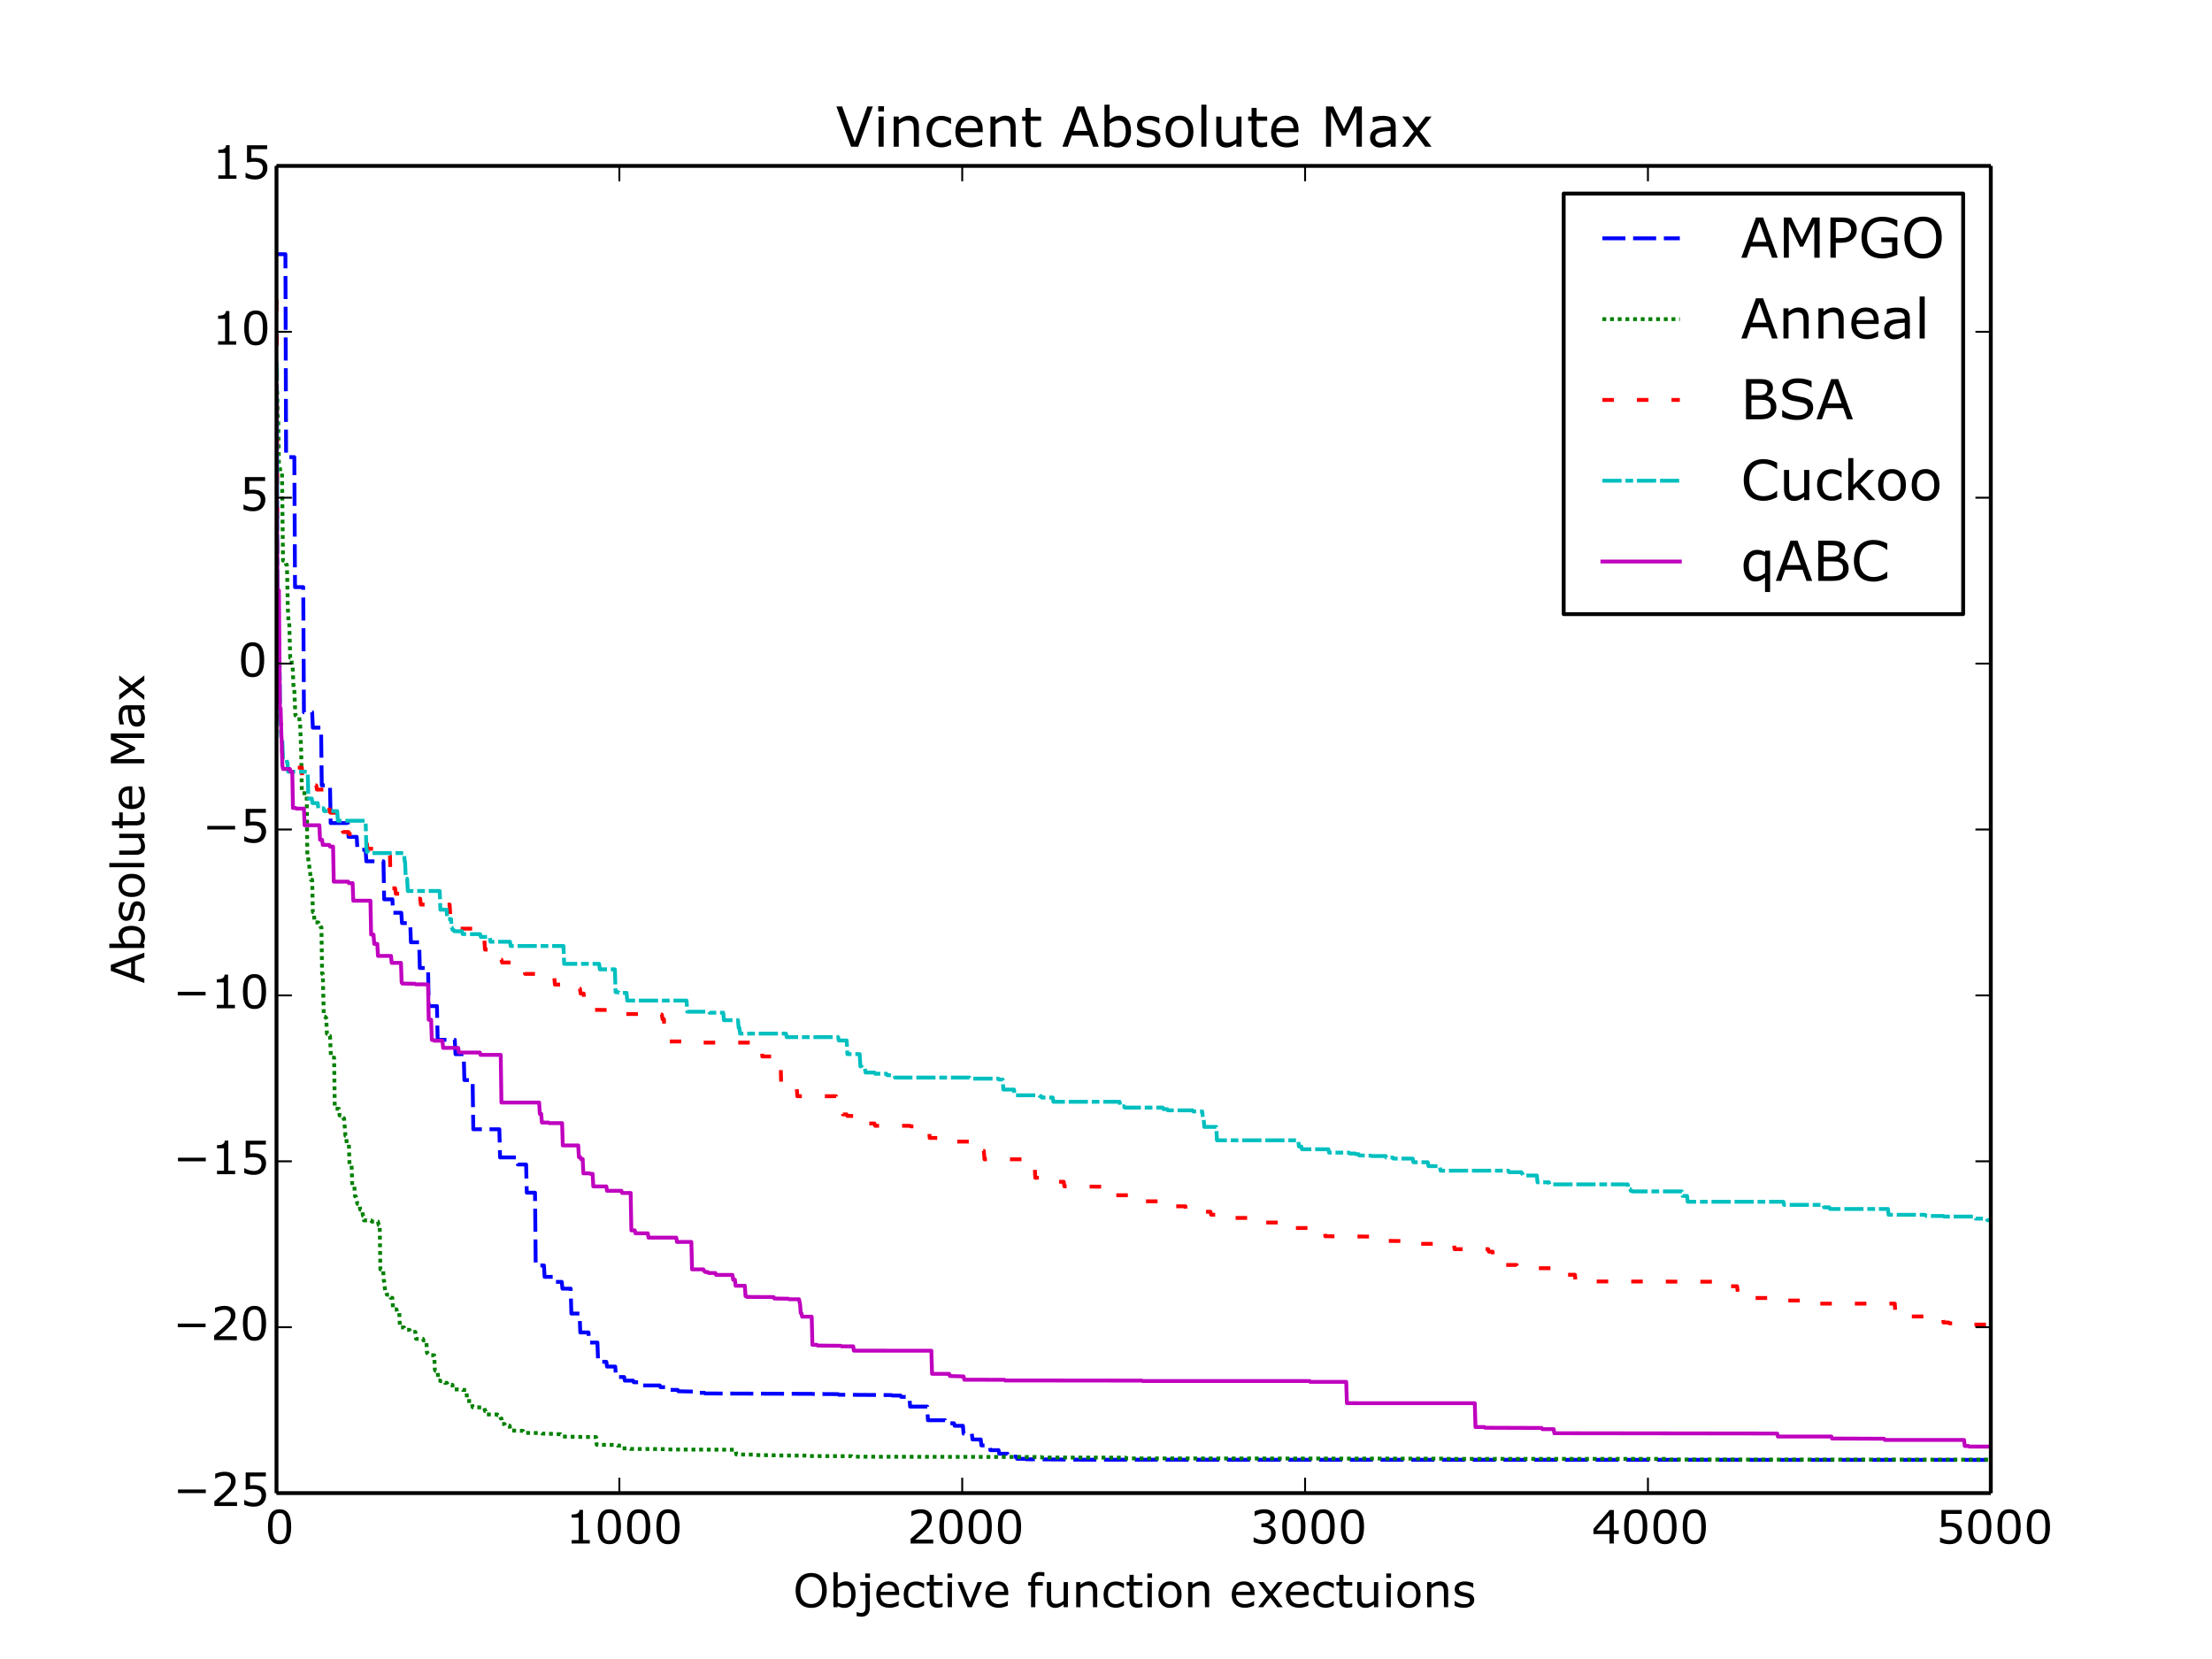 <?xml version="1.0" encoding="utf-8" standalone="no"?>
<!DOCTYPE svg PUBLIC "-//W3C//DTD SVG 1.1//EN"
  "http://www.w3.org/Graphics/SVG/1.1/DTD/svg11.dtd">
<!-- Created with matplotlib (http://matplotlib.org/) -->
<svg height="432pt" version="1.1" viewBox="0 0 576 432" width="576pt" xmlns="http://www.w3.org/2000/svg" xmlns:xlink="http://www.w3.org/1999/xlink">
 <defs>
  <style type="text/css">
*{stroke-linecap:butt;stroke-linejoin:round;}
  </style>
 </defs>
 <g id="figure_1">
  <g id="patch_1">
   <path d="
M0 432
L576 432
L576 0
L0 0
z
" style="fill:#ffffff;"/>
  </g>
  <g id="axes_1">
   <g id="patch_2">
    <path d="
M72 388.8
L518.4 388.8
L518.4 43.2
L72 43.2
z
" style="fill:#ffffff;"/>
   </g>
   <g id="line2d_1">
    <path clip-path="url(#p7ff5b81e1d)" d="
M72 66.197
L74.321 66.197
L74.5 119.032
L76.643 119.032
L76.821 152.886
L78.964 152.886
L79.142 185.475
L81.285 185.475
L81.464 189.481
L83.606 189.481
L83.785 204.502
L85.928 204.502
L86.106 214.327
L90.57 214.327
L90.749 217.915
L92.891 217.915
L93.07 221.269
L95.213 221.269
L95.391 224.281
L99.855 224.281
L100.034 234.181
L102.177 234.181
L102.355 237.681
L104.498 237.681
L104.676 240.375
L106.819 240.375
L106.998 245.371
L109.14 245.371
L109.319 252.065
L111.462 252.065
L111.64 261.985
L113.783 261.985
L113.962 270.759
L118.426 270.759
L118.604 274.505
L120.747 274.505
L120.925 281.255
L123.068 281.255
L123.247 294.065
L130.032 294.065
L130.211 301.389
L134.675 301.389
L134.853 303.235
L136.996 303.235
L137.174 310.57
L139.317 310.57
L139.496 329.523
L141.638 329.523
L141.817 332.492
L143.96 332.492
L144.138 333.8
L146.281 333.8
L146.46 335.558
L148.602 335.558
L148.781 342.044
L150.924 342.044
L151.102 346.966
L153.245 346.966
L153.423 349.597
L155.566 349.597
L155.745 354.613
L157.887 354.613
L158.066 355.858
L160.209 355.858
L160.387 358.577
L162.53 358.577
L162.708 359.513
L164.851 359.513
L165.03 359.933
L167.172 359.933
L167.351 360.772
L171.815 360.772
L171.994 361.218
L174.136 361.218
L174.315 361.924
L176.458 361.924
L176.636 362.28
L181.1 362.376
L181.279 362.68
L183.421 362.68
L183.6 362.854
L211.277 362.955
L211.634 362.985
L218.241 363.025
L218.419 363.189
L232.168 363.273
L232.347 363.398
L234.49 363.398
L234.668 363.751
L236.811 363.751
L236.989 366.275
L241.453 366.275
L241.632 369.83
L246.096 369.83
L246.275 370.622
L248.417 370.622
L248.596 371.275
L250.739 371.275
L250.917 373.317
L253.06 373.317
L253.238 374.835
L255.381 374.835
L255.56 376.387
L257.702 376.387
L257.881 377.618
L260.024 377.618
L260.202 378.549
L262.345 378.549
L262.524 379.301
L264.666 379.301
L264.845 379.875
L266.988 379.875
L267.166 379.987
L280.915 380.091
L281.54 380.107
L518.311 380.16
L518.311 380.16" style="fill:none;stroke:#0000ff;stroke-dasharray:6,2;stroke-dashoffset:0.0;"/>
   </g>
   <g id="line2d_2">
    <path clip-path="url(#p7ff5b81e1d)" d="
M72 101.994
L72.089 101.994
L72.179 101.994
L72.357 108.795
L72.446 108.801
L72.625 120.591
L73.071 122.883
L73.428 122.883
L73.696 145.98
L74.321 145.98
L74.5 147.026
L74.678 147.026
L74.768 149.303
L74.946 158.207
L75.125 161.841
L75.303 161.841
L75.571 171.285
L75.839 171.285
L76.018 173.299
L76.196 173.299
L76.464 179.635
L76.643 179.635
L76.91 186.279
L77.089 186.279
L77.267 186.466
L77.892 186.466
L78.071 188.619
L78.16 188.619
L78.428 195.673
L78.607 206.536
L79.857 206.552
L80.035 223.091
L80.214 223.091
L80.392 224.846
L80.482 224.846
L80.66 227.016
L80.749 227.016
L80.928 229.083
L81.285 229.083
L81.464 237.503
L81.731 237.503
L81.91 240.198
L82.892 240.198
L83.071 240.928
L83.339 240.928
L83.517 241.455
L83.696 241.455
L83.874 253.564
L84.053 253.564
L84.321 264.673
L84.499 264.751
L84.678 264.751
L84.856 265.062
L84.946 265.062
L85.124 269.184
L85.481 269.184
L85.66 269.765
L85.928 269.765
L86.195 275.399
L86.999 275.399
L87.178 288.678
L88.249 288.72
L88.427 290.456
L89.231 290.456
L89.41 291.187
L89.588 291.187
L89.945 295.747
L90.124 295.747
L90.302 297.82
L90.838 297.82
L91.017 303.36
L91.552 303.36
L91.731 308.917
L92.267 308.917
L92.445 311.504
L92.624 311.504
L92.713 311.686
L92.891 312.779
L93.07 313.474
L93.606 313.474
L93.784 314.977
L94.32 314.977
L94.499 316.543
L94.588 316.543
L94.766 317.783
L96.641 317.783
L96.82 318.092
L98.427 318.092
L98.605 318.991
L98.873 318.991
L99.052 330.542
L99.766 330.542
L99.945 333.557
L100.034 333.557
L100.302 336.374
L100.57 336.374
L100.748 337.126
L101.552 337.126
L101.73 337.953
L102.177 337.953
L102.355 340.939
L103.248 340.944
L103.427 341.661
L103.962 341.661
L104.141 345.649
L105.212 345.649
L105.391 346.162
L105.837 346.162
L106.016 346.292
L106.641 346.292
L106.819 346.824
L108.158 346.824
L108.337 348.63
L110.123 348.63
L110.301 349.053
L111.015 349.053
L111.194 352.341
L111.372 352.341
L111.551 352.537
L111.64 352.537
L111.819 352.9
L113.069 352.9
L113.247 356.738
L113.426 356.966
L113.962 356.966
L114.14 359.497
L114.587 359.497
L114.765 359.638
L115.658 359.638
L115.836 360.09
L116.372 360.09
L116.551 360.579
L117.801 360.591
L117.979 361.792
L120.3 361.792
L120.479 361.94
L121.461 361.94
L121.64 364.825
L122.8 364.825
L123.068 366.445
L126.104 366.499
L126.282 367.427
L126.461 367.427
L126.639 368.316
L129.496 368.332
L129.675 368.537
L130.211 368.537
L130.389 369.355
L130.568 369.355
L130.746 370.802
L131.371 370.802
L131.55 371.236
L132.71 371.239
L132.889 372.491
L136.192 372.6
L136.371 373.117
L141.013 373.168
L141.192 373.3
L144.228 373.388
L144.495 373.451
L145.924 373.451
L146.102 373.767
L146.37 373.767
L146.549 374.071
L151.281 374.173
L152.441 374.182
L155.209 374.209
L155.388 376.217
L160.655 376.264
L160.834 376.428
L161.816 376.428
L161.994 377.16
L163.958 377.16
L164.137 377.291
L173.333 377.348
L173.511 377.435
L191.546 377.507
L191.724 378.739
L196.01 378.769
L196.188 378.891
L202.17 378.959
L202.438 379.005
L204.402 379.01
L210.384 379.039
L210.563 379.152
L221.723 379.19
L221.901 379.32
L271.094 379.401
L271.273 379.532
L293.147 379.572
L293.325 379.761
L375.909 379.833
L376.177 379.895
L434.655 379.896
L434.834 380.063
L518.311 380.092
L518.311 380.092" style="fill:none;stroke:#008000;stroke-dasharray:1,1;stroke-dashoffset:0.0;"/>
   </g>
   <g id="line2d_3">
    <path clip-path="url(#p7ff5b81e1d)" d="
M72 77.977
L72.089 89.896
L72.268 154.315
L72.536 176.129
L72.625 177.443
L72.893 187.095
L73.071 188.567
L73.25 188.567
L73.428 194.257
L73.696 199.906
L78.607 199.906
L78.785 204.513
L82.356 204.513
L82.535 205.604
L85.035 205.604
L85.213 208.726
L85.66 208.726
L85.838 211.428
L85.928 211.428
L86.106 211.642
L88.338 211.642
L88.517 215.736
L89.142 215.736
L89.32 216.653
L90.749 216.653
L90.927 217.193
L93.784 217.193
L93.963 217.574
L95.391 217.574
L95.659 221.014
L100.48 221.014
L100.659 222.789
L101.552 222.789
L101.73 231.303
L102.891 231.303
L103.069 232.728
L105.123 232.728
L105.301 233.801
L106.819 233.801
L106.998 234.016
L109.408 234.016
L109.587 235.548
L117.086 235.548
L117.265 238.506
L117.622 238.506
L117.801 239.563
L117.89 239.563
L118.068 240.929
L118.247 241.819
L123.425 241.819
L123.604 244.087
L124.764 244.087
L124.943 244.375
L126.104 244.375
L126.282 247.268
L130.3 247.268
L130.478 249.893
L130.568 249.893
L130.746 250.632
L135.032 250.632
L135.21 251.717
L136.549 251.717
L136.728 253.596
L141.281 253.596
L141.46 254.265
L144.317 254.265
L144.495 256.385
L147.888 256.385
L148.067 257.422
L151.013 257.422
L151.191 258.722
L151.995 258.722
L152.173 262.016
L152.977 262.016
L153.156 262.938
L161.191 263.041
L161.369 264.046
L169.404 264.046
L169.583 264.204
L172.351 264.204
L172.529 265.389
L172.886 265.389
L173.065 271.196
L182.082 271.196
L182.261 271.495
L198.331 271.495
L198.51 275.109
L203.242 275.109
L203.42 282.647
L207.438 282.647
L207.616 285.449
L217.705 285.449
L217.884 287.758
L219.312 287.758
L219.491 290.195
L220.473 290.195
L220.651 290.589
L224.044 290.589
L224.222 292.55
L227.704 292.55
L227.883 293.151
L236.989 293.151
L237.168 293.302
L241.9 293.344
L242.078 296.316
L246.721 296.316
L246.9 297.265
L253.06 297.265
L253.238 299.683
L256.185 299.683
L256.363 301.881
L268.952 301.881
L269.13 302.695
L269.398 302.695
L269.577 306.689
L271.094 306.689
L271.273 307.199
L272.166 307.199
L272.344 307.728
L276.987 307.728
L277.165 308.93
L288.593 309.024
L288.772 311.24
L294.307 311.241
L294.486 312.139
L297.343 312.139
L297.521 312.823
L303.324 312.823
L303.503 314.125
L308.681 314.125
L308.86 315.538
L315.199 315.538
L315.377 316.313
L319.573 316.313
L319.752 317.151
L327.698 317.151
L327.876 318.341
L336.894 318.341
L337.072 319.778
L344.929 319.778
L345.108 321.918
L358.053 322.012
L358.232 322.978
L358.41 323.105
L366.088 323.168
L366.267 323.889
L378.588 323.889
L378.766 325.28
L387.516 325.28
L387.694 325.934
L388.676 325.934
L388.855 328.92
L389.569 328.92
L389.748 329.387
L394.926 329.387
L395.104 329.836
L395.908 329.836
L396.086 329.993
L396.89 329.993
L397.068 330.24
L406.175 330.24
L406.354 330.575
L406.532 330.575
L406.711 331.944
L410.103 331.944
L410.282 333.669
L448.494 333.76
L448.672 334.933
L452.333 334.933
L452.511 336.523
L454.476 336.523
L454.654 336.798
L454.922 336.798
L455.1 337.997
L460.636 337.997
L460.814 338.644
L470.01 338.644
L470.189 339.467
L493.402 339.467
L493.58 342.805
L505.901 342.805
L506.079 344.374
L507.419 344.374
L507.597 344.593
L510.008 344.593
L510.186 344.911
L518.311 344.911
L518.311 344.911" style="fill:none;stroke:#ff0000;stroke-dasharray:3,6;stroke-dashoffset:0.0;"/>
   </g>
   <g id="line2d_4">
    <path clip-path="url(#p7ff5b81e1d)" d="
M72 94.266
L72.089 96.252
L72.268 147.013
L72.446 164.243
L72.536 165.02
L72.714 173.148
L72.803 173.148
L72.982 188.339
L73.071 188.339
L73.25 192.72
L73.518 192.72
L73.696 197.625
L74.589 197.625
L74.768 198.611
L74.857 198.611
L75.035 200.953
L80.124 200.953
L80.303 207.931
L81.196 207.931
L81.374 209.116
L82.714 209.116
L82.892 210.468
L84.231 210.468
L84.41 211.213
L87.803 211.213
L87.981 213.722
L95.213 213.722
L95.391 220.728
L95.57 221.859
L95.927 221.859
L96.106 222.135
L105.212 222.135
L105.391 224.383
L105.48 224.383
L105.659 228.806
L106.016 228.806
L106.194 232.013
L114.497 232.013
L114.676 236.879
L116.283 236.879
L116.461 239.322
L117.444 239.322
L117.622 241.598
L117.711 241.598
L117.89 242.185
L118.158 242.185
L118.336 242.497
L120.3 242.497
L120.479 243.235
L125.032 243.252
L125.211 243.974
L127.532 243.974
L127.711 245.228
L132.8 245.228
L132.978 246.337
L146.727 246.337
L146.906 250.981
L156.012 250.981
L156.191 252.41
L160.119 252.41
L160.298 258.369
L161.012 258.369
L161.191 258.544
L163.155 258.544
L163.333 260.548
L178.779 260.548
L178.957 263.442
L184.582 263.442
L184.761 263.705
L188.332 263.705
L188.51 265.65
L192.171 265.65
L192.349 267.651
L192.528 267.651
L192.707 269.149
L204.67 269.149
L204.849 270.063
L218.241 270.063
L218.419 270.939
L220.473 270.939
L220.651 274.488
L223.865 274.488
L224.044 277.691
L224.312 277.691
L224.49 278.052
L225.204 278.052
L225.383 279.286
L227.704 279.286
L227.883 279.598
L230.829 279.598
L231.008 279.965
L232.883 280.06
L233.061 280.596
L252.435 280.596
L252.613 280.874
L259.934 280.874
L260.113 281.106
L261.095 281.106
L261.274 283.723
L264.041 283.723
L264.22 285.21
L270.559 285.21
L270.737 285.409
L271.094 285.409
L271.273 285.803
L274.13 285.803
L274.308 286.904
L291.54 286.904
L291.718 288.077
L292.7 288.077
L292.879 288.415
L302.789 288.415
L302.967 288.817
L303.949 288.817
L304.128 289.132
L310.556 289.132
L310.735 289.423
L313.056 289.423
L313.235 291.107
L313.413 291.107
L313.592 293.451
L316.716 293.451
L316.895 296.938
L338.054 296.938
L338.233 298.543
L338.858 298.543
L339.036 299.271
L345.911 299.271
L346.09 300.142
L351.268 300.142
L351.446 300.368
L352.875 300.368
L353.053 300.539
L353.768 300.539
L353.946 300.879
L356.982 300.931
L357.16 301.029
L360.821 301.029
L360.999 301.438
L362.696 301.438
L362.874 301.697
L367.874 301.697
L368.052 302.648
L371.802 302.648
L371.981 303.657
L374.927 303.657
L375.106 304.844
L392.783 304.844
L392.962 305.246
L396.176 305.246
L396.354 305.634
L396.444 305.634
L396.622 306.095
L400.193 306.095
L400.372 307.874
L403.318 307.874
L403.497 308.402
L423.852 308.402
L424.031 309.636
L424.477 309.636
L424.656 310.098
L424.924 310.098
L425.102 310.242
L437.959 310.242
L438.137 311.413
L439.298 311.413
L439.476 312.939
L464.386 312.939
L464.564 313.744
L474.831 313.744
L475.01 314.388
L476.349 314.388
L476.528 314.813
L491.616 314.813
L491.795 316.335
L501.258 316.335
L501.615 316.637
L506.079 316.637
L506.258 316.798
L514.293 316.798
L514.472 317.334
L517.329 317.334
L517.507 317.741
L518.311 317.741
L518.311 317.741" style="fill:none;stroke:#00bfbf;stroke-dasharray:5,1,2,1,5,1;stroke-dashoffset:0.0;"/>
   </g>
   <g id="line2d_5">
    <path clip-path="url(#p7ff5b81e1d)" d="
M72 100.406
L72.089 127.89
L72.268 153.736
L72.625 153.736
L72.893 184.459
L73.071 184.459
L73.25 190.905
L73.339 192.61
L73.518 199.283
L73.696 200.235
L75.482 200.235
L75.66 200.971
L76.107 200.971
L76.285 210.391
L77 210.391
L77.178 210.565
L79.142 210.565
L79.321 214.895
L83.16 214.895
L83.339 218.68
L83.874 218.68
L84.053 220.009
L85.749 220.009
L85.928 220.453
L86.731 220.453
L86.91 229.577
L90.659 229.577
L90.838 229.968
L91.82 229.968
L91.999 234.541
L96.463 234.541
L96.641 243.356
L97.266 243.356
L97.445 245.782
L98.248 245.782
L98.427 248.91
L101.82 248.91
L101.998 250.734
L104.409 250.734
L104.587 255.836
L104.766 256.115
L108.069 256.17
L108.248 256.321
L111.462 256.321
L111.64 265.552
L112.265 265.552
L112.444 270.79
L112.89 270.79
L113.069 270.995
L115.212 270.995
L115.39 272.867
L119.318 272.867
L119.497 274.077
L124.943 274.077
L125.122 274.691
L130.389 274.691
L130.568 287.099
L140.388 287.099
L140.567 290.049
L140.924 290.049
L141.103 292.303
L142.799 292.303
L142.978 292.459
L146.37 292.459
L146.549 298.272
L150.566 298.272
L150.745 301.307
L151.102 301.307
L151.281 301.817
L151.727 301.817
L151.906 305.534
L153.513 305.534
L153.691 305.666
L154.316 305.666
L154.495 308.943
L157.887 308.943
L158.066 310.079
L161.816 310.079
L161.994 310.642
L164.226 310.642
L164.405 320.383
L165.298 320.385
L165.476 321.158
L168.69 321.16
L168.869 322.28
L176.1 322.28
L176.279 323.402
L180.029 323.402
L180.207 330.536
L183.154 330.536
L183.332 330.99
L183.511 330.99
L183.689 331.243
L184.314 331.243
L184.493 331.488
L186.278 331.488
L186.457 331.991
L190.742 331.991
L190.921 333.239
L191.367 333.239
L191.546 334.81
L193.956 334.81
L194.135 337.498
L194.314 337.498
L194.492 337.716
L201.456 337.756
L201.635 338.127
L205.295 338.187
L205.474 338.333
L208.063 338.333
L208.331 339.62
L208.509 341.921
L208.688 341.921
L208.866 342.862
L211.366 342.862
L211.545 350.186
L212.705 350.186
L212.884 350.381
L218.955 350.441
L219.133 350.582
L222.169 350.582
L222.348 351.712
L242.525 351.718
L242.703 357.736
L247.167 357.752
L247.346 358.313
L250.917 358.418
L251.096 359.274
L261.541 359.295
L261.72 359.47
L297.343 359.509
L297.521 359.615
L341.001 359.616
L341.179 359.835
L350.554 359.835
L350.732 365.384
L384.034 365.396
L384.212 371.601
L386.533 371.601
L386.712 371.783
L401.443 371.834
L401.622 372.151
L404.568 372.151
L404.747 373.209
L462.779 373.287
L462.957 374.07
L476.885 374.07
L477.063 374.589
L490.634 374.644
L490.812 374.965
L511.436 374.965
L511.615 376.536
L512.597 376.536
L512.775 376.69
L518.311 376.69
L518.311 376.69" style="fill:none;stroke:#bf00bf;stroke-linecap:square;"/>
   </g>
   <g id="matplotlib.axis_1">
    <g id="xtick_1">
     <g id="line2d_6">
      <defs>
       <path d="
M0 0
L0 -4" id="mc7db9fdffb" style="stroke:#000000;stroke-width:0.5;"/>
      </defs>
      <g>
       <use style="stroke:#000000;stroke-width:0.5;" x="72.0" xlink:href="#mc7db9fdffb" y="388.8"/>
      </g>
     </g>
     <g id="line2d_7">
      <defs>
       <path d="
M0 0
L0 4" id="m5a7d422ac3" style="stroke:#000000;stroke-width:0.5;"/>
      </defs>
      <g>
       <use style="stroke:#000000;stroke-width:0.5;" x="72.0" xlink:href="#m5a7d422ac3" y="43.2"/>
      </g>
     </g>
     <g id="text_1">
      <!-- 0 -->
      <defs>
       <path d="
M56.984 36.375
Q56.984 16.797 50.859 7.641
Q44.734 -1.516 31.844 -1.516
Q18.75 -1.516 12.719 7.766
Q6.688 17.047 6.688 36.281
Q6.688 55.672 12.781 64.922
Q18.891 74.172 31.844 74.172
Q44.922 74.172 50.953 64.766
Q56.984 55.375 56.984 36.375
M44.141 14.203
Q45.844 18.172 46.453 23.516
Q47.078 28.859 47.078 36.375
Q47.078 43.797 46.453 49.266
Q45.844 54.734 44.094 58.547
Q42.391 62.312 39.422 64.203
Q36.469 66.109 31.844 66.109
Q27.25 66.109 24.234 64.203
Q21.234 62.312 19.484 58.453
Q17.828 54.828 17.219 49.016
Q16.609 43.219 16.609 36.281
Q16.609 28.656 17.141 23.531
Q17.672 18.406 19.438 14.359
Q21.047 10.547 24 8.547
Q26.953 6.547 31.844 6.547
Q36.422 6.547 39.453 8.453
Q42.484 10.359 44.141 14.203" id="Verdana-30"/>
      </defs>
      <g transform="translate(68.982 401.918)scale(0.12 -0.12)">
       <use xlink:href="#Verdana-30"/>
      </g>
     </g>
    </g>
    <g id="xtick_2">
     <g id="line2d_8">
      <g>
       <use style="stroke:#000000;stroke-width:0.5;" x="161.28" xlink:href="#mc7db9fdffb" y="388.8"/>
      </g>
     </g>
     <g id="line2d_9">
      <g>
       <use style="stroke:#000000;stroke-width:0.5;" x="161.28" xlink:href="#m5a7d422ac3" y="43.2"/>
      </g>
     </g>
     <g id="text_2">
      <!-- 1000 -->
      <defs>
       <path d="
M52.938 0
L13.578 0
L13.578 7.422
L28.719 7.422
L28.719 56.156
L13.578 56.156
L13.578 62.797
Q16.656 62.797 20.172 63.297
Q23.688 63.812 25.484 64.797
Q27.734 66.016 29.031 67.891
Q30.328 69.781 30.516 72.953
L38.094 72.953
L38.094 7.422
L52.938 7.422
z
" id="Verdana-31"/>
      </defs>
      <g transform="translate(147.232 401.918)scale(0.12 -0.12)">
       <use xlink:href="#Verdana-31"/>
       <use x="63.574" xlink:href="#Verdana-30"/>
       <use x="127.148" xlink:href="#Verdana-30"/>
       <use x="190.723" xlink:href="#Verdana-30"/>
      </g>
     </g>
    </g>
    <g id="xtick_3">
     <g id="line2d_10">
      <g>
       <use style="stroke:#000000;stroke-width:0.5;" x="250.56" xlink:href="#mc7db9fdffb" y="388.8"/>
      </g>
     </g>
     <g id="line2d_11">
      <g>
       <use style="stroke:#000000;stroke-width:0.5;" x="250.56" xlink:href="#m5a7d422ac3" y="43.2"/>
      </g>
     </g>
     <g id="text_3">
      <!-- 2000 -->
      <defs>
       <path d="
M57.078 0
L7.859 0
L7.859 10.203
Q12.984 14.594 18.141 18.984
Q23.297 23.391 27.734 27.734
Q37.109 36.812 40.578 42.156
Q44.047 47.516 44.047 53.719
Q44.047 59.375 40.312 62.562
Q36.578 65.766 29.891 65.766
Q25.438 65.766 20.266 64.203
Q15.094 62.641 10.156 59.422
L9.672 59.422
L9.672 69.672
Q13.141 71.391 18.922 72.797
Q24.703 74.219 30.125 74.219
Q41.312 74.219 47.656 68.812
Q54 63.422 54 54.203
Q54 50.047 52.953 46.453
Q51.906 42.875 49.859 39.656
Q47.953 36.625 45.391 33.688
Q42.828 30.766 39.156 27.203
Q33.938 22.078 28.359 17.266
Q22.797 12.453 17.969 8.344
L57.078 8.344
z
" id="Verdana-32"/>
      </defs>
      <g transform="translate(236.168 401.918)scale(0.12 -0.12)">
       <use xlink:href="#Verdana-32"/>
       <use x="63.574" xlink:href="#Verdana-30"/>
       <use x="127.148" xlink:href="#Verdana-30"/>
       <use x="190.723" xlink:href="#Verdana-30"/>
      </g>
     </g>
    </g>
    <g id="xtick_4">
     <g id="line2d_12">
      <g>
       <use style="stroke:#000000;stroke-width:0.5;" x="339.84" xlink:href="#mc7db9fdffb" y="388.8"/>
      </g>
     </g>
     <g id="line2d_13">
      <g>
       <use style="stroke:#000000;stroke-width:0.5;" x="339.84" xlink:href="#m5a7d422ac3" y="43.2"/>
      </g>
     </g>
     <g id="text_4">
      <!-- 3000 -->
      <defs>
       <path d="
M50.688 35.016
Q53.031 32.906 54.547 29.734
Q56.062 26.562 56.062 21.531
Q56.062 16.547 54.25 12.391
Q52.438 8.25 49.172 5.172
Q45.516 1.766 40.547 0.125
Q35.594 -1.516 29.688 -1.516
Q23.641 -1.516 17.781 -0.062
Q11.922 1.375 8.156 3.078
L8.156 13.281
L8.891 13.281
Q13.031 10.547 18.641 8.734
Q24.266 6.938 29.5 6.938
Q32.562 6.938 36.031 7.953
Q39.5 8.984 41.656 10.984
Q43.891 13.141 44.984 15.719
Q46.094 18.312 46.094 22.266
Q46.094 26.172 44.844 28.734
Q43.609 31.297 41.406 32.766
Q39.203 34.281 36.078 34.844
Q32.953 35.406 29.344 35.406
L24.953 35.406
L24.953 43.5
L28.375 43.5
Q35.797 43.5 40.203 46.594
Q44.625 49.703 44.625 55.672
Q44.625 58.297 43.5 60.266
Q42.391 62.25 40.375 63.531
Q38.281 64.797 35.891 65.281
Q33.5 65.766 30.469 65.766
Q25.828 65.766 20.594 64.109
Q15.375 62.453 10.75 59.422
L10.25 59.422
L10.25 69.625
Q13.719 71.344 19.5 72.781
Q25.297 74.219 30.719 74.219
Q36.031 74.219 40.078 73.234
Q44.141 72.266 47.406 70.125
Q50.922 67.781 52.734 64.453
Q54.547 61.141 54.547 56.688
Q54.547 50.641 50.266 46.125
Q46 41.609 40.188 40.438
L40.188 39.75
Q42.531 39.359 45.547 38.109
Q48.578 36.859 50.688 35.016" id="Verdana-33"/>
      </defs>
      <g transform="translate(325.466 401.918)scale(0.12 -0.12)">
       <use xlink:href="#Verdana-33"/>
       <use x="63.574" xlink:href="#Verdana-30"/>
       <use x="127.148" xlink:href="#Verdana-30"/>
       <use x="190.723" xlink:href="#Verdana-30"/>
      </g>
     </g>
    </g>
    <g id="xtick_5">
     <g id="line2d_14">
      <g>
       <use style="stroke:#000000;stroke-width:0.5;" x="429.12" xlink:href="#mc7db9fdffb" y="388.8"/>
      </g>
     </g>
     <g id="line2d_15">
      <g>
       <use style="stroke:#000000;stroke-width:0.5;" x="429.12" xlink:href="#m5a7d422ac3" y="43.2"/>
      </g>
     </g>
     <g id="text_5">
      <!-- 4000 -->
      <defs>
       <path d="
M58.734 20.453
L47.953 20.453
L47.953 0
L38.578 0
L38.578 20.453
L3.766 20.453
L3.766 31.688
L38.969 72.703
L47.953 72.703
L47.953 28.266
L58.734 28.266
z

M38.578 28.266
L38.578 61.078
L10.406 28.266
z
" id="Verdana-34"/>
      </defs>
      <g transform="translate(414.483 401.918)scale(0.12 -0.12)">
       <use xlink:href="#Verdana-34"/>
       <use x="63.574" xlink:href="#Verdana-30"/>
       <use x="127.148" xlink:href="#Verdana-30"/>
       <use x="190.723" xlink:href="#Verdana-30"/>
      </g>
     </g>
    </g>
    <g id="xtick_6">
     <g id="line2d_16">
      <g>
       <use style="stroke:#000000;stroke-width:0.5;" x="518.4" xlink:href="#mc7db9fdffb" y="388.8"/>
      </g>
     </g>
     <g id="line2d_17">
      <g>
       <use style="stroke:#000000;stroke-width:0.5;" x="518.4" xlink:href="#m5a7d422ac3" y="43.2"/>
      </g>
     </g>
     <g id="text_6">
      <!-- 5000 -->
      <defs>
       <path d="
M56.5 23.094
Q56.5 18.016 54.641 13.375
Q52.781 8.734 49.562 5.562
Q46.047 2.156 41.188 0.312
Q36.328 -1.516 29.938 -1.516
Q23.969 -1.516 18.453 -0.266
Q12.938 0.984 9.125 2.734
L9.125 13.031
L9.812 13.031
Q13.812 10.5 19.188 8.719
Q24.562 6.938 29.734 6.938
Q33.203 6.938 36.453 7.906
Q39.703 8.891 42.234 11.328
Q44.391 13.422 45.484 16.344
Q46.578 19.281 46.578 23.141
Q46.578 26.906 45.281 29.484
Q44 32.078 41.703 33.641
Q39.156 35.5 35.516 36.25
Q31.891 37.016 27.391 37.016
Q23.094 37.016 19.109 36.422
Q15.141 35.844 12.25 35.25
L12.25 72.703
L56 72.703
L56 64.156
L21.688 64.156
L21.688 44.828
Q23.781 45.016 25.969 45.109
Q28.172 45.219 29.781 45.219
Q35.688 45.219 40.125 44.219
Q44.578 43.219 48.297 40.672
Q52.203 37.984 54.344 33.734
Q56.5 29.5 56.5 23.094" id="Verdana-35"/>
      </defs>
      <g transform="translate(504.084 401.918)scale(0.12 -0.12)">
       <use xlink:href="#Verdana-35"/>
       <use x="63.574" xlink:href="#Verdana-30"/>
       <use x="127.148" xlink:href="#Verdana-30"/>
       <use x="190.723" xlink:href="#Verdana-30"/>
      </g>
     </g>
    </g>
    <g id="text_7">
     <!-- Objective function exectuions -->
     <defs>
      <path d="
M57.031 27.688
Q57.031 20.844 55.094 15.375
Q53.172 9.906 49.906 6.203
Q46.438 2.344 42.281 0.406
Q38.141 -1.516 33.156 -1.516
Q28.516 -1.516 25.047 -0.406
Q21.578 0.688 18.219 2.547
L17.625 0
L9.031 0
L9.031 75.984
L18.219 75.984
L18.219 48.828
Q22.078 52 26.422 54.031
Q30.766 56.062 36.188 56.062
Q45.844 56.062 51.438 48.641
Q57.031 41.219 57.031 27.688
M47.562 27.438
Q47.562 37.203 44.328 42.25
Q41.109 47.312 33.938 47.312
Q29.938 47.312 25.828 45.578
Q21.734 43.844 18.219 41.109
L18.219 9.859
Q22.125 8.109 24.922 7.422
Q27.734 6.734 31.297 6.734
Q38.922 6.734 43.234 11.734
Q47.562 16.75 47.562 27.438" id="Verdana-62"/>
      <path d="
M56.203 54.547
L34.125 0
L24.906 0
L2.984 54.547
L12.938 54.547
L29.828 11.141
L46.578 54.547
z
" id="Verdana-76"/>
      <path d="
M56.25 0
L44.672 0
L29.203 20.953
L13.625 0
L2.938 0
L24.219 27.203
L3.125 54.547
L14.703 54.547
L30.078 33.938
L45.516 54.547
L56.25 54.547
L34.812 27.688
z
" id="Verdana-78"/>
      <path d="
M54.688 26.312
L14.5 26.312
Q14.5 21.297 16.016 17.547
Q17.531 13.812 20.172 11.422
Q22.703 9.078 26.188 7.906
Q29.688 6.734 33.891 6.734
Q39.453 6.734 45.094 8.953
Q50.734 11.188 53.125 13.328
L53.609 13.328
L53.609 3.328
Q48.969 1.375 44.141 0.047
Q39.312 -1.266 33.984 -1.266
Q20.406 -1.266 12.781 6.078
Q5.172 13.422 5.172 26.953
Q5.172 40.328 12.469 48.188
Q19.781 56.062 31.688 56.062
Q42.719 56.062 48.703 49.609
Q54.688 43.172 54.688 31.297
z

M45.75 33.344
Q45.703 40.578 42.109 44.531
Q38.531 48.484 31.203 48.484
Q23.828 48.484 19.453 44.141
Q15.094 39.797 14.5 33.344
z
" id="Verdana-65"/>
      <path d="
M49.359 3.422
Q44.781 1.219 40.656 0
Q36.531 -1.219 31.891 -1.219
Q25.984 -1.219 21.047 0.516
Q16.109 2.25 12.594 5.766
Q9.031 9.281 7.078 14.641
Q5.125 20.016 5.125 27.203
Q5.125 40.578 12.469 48.188
Q19.828 55.812 31.891 55.812
Q36.578 55.812 41.094 54.484
Q45.609 53.172 49.359 51.266
L49.359 41.062
L48.875 41.062
Q44.672 44.344 40.203 46.094
Q35.75 47.859 31.5 47.859
Q23.688 47.859 19.172 42.609
Q14.656 37.359 14.656 27.203
Q14.656 17.328 19.062 12.031
Q23.484 6.734 31.5 6.734
Q34.281 6.734 37.156 7.469
Q40.047 8.203 42.328 9.375
Q44.344 10.406 46.094 11.547
Q47.859 12.703 48.875 13.531
L49.359 13.531
z
" id="Verdana-63"/>
      <path d="
M26.031 63.672
L15.672 63.672
L15.672 73.188
L26.031 73.188
z

M25.438 -1.312
Q25.438 -10.891 20.547 -15.766
Q15.672 -20.656 7.469 -20.656
Q5.516 -20.656 2.312 -20.266
Q-0.875 -19.875 -3.031 -19.281
L-3.031 -10.547
L-2.547 -10.547
Q-1.172 -11.078 1.141 -11.766
Q3.469 -12.453 5.672 -12.453
Q9.188 -12.453 11.328 -11.469
Q13.484 -10.5 14.547 -8.547
Q15.625 -6.594 15.938 -3.828
Q16.266 -1.078 16.266 2.875
L16.266 46.828
L4.891 46.828
L4.891 54.547
L25.438 54.547
z
" id="Verdana-6a"/>
      <path d="
M18.891 63.672
L8.547 63.672
L8.547 73.188
L18.891 73.188
z

M18.312 0
L9.125 0
L9.125 54.547
L18.312 54.547
z
" id="Verdana-69"/>
      <path d="
M54.641 0
L45.453 0
L45.453 31.062
Q45.453 34.812 45.016 38.109
Q44.578 41.406 43.406 43.266
Q42.188 45.312 39.891 46.312
Q37.594 47.312 33.938 47.312
Q30.172 47.312 26.062 45.453
Q21.969 43.609 18.219 40.719
L18.219 0
L9.031 0
L9.031 54.547
L18.219 54.547
L18.219 48.484
Q22.516 52.047 27.094 54.047
Q31.688 56.062 36.531 56.062
Q45.359 56.062 50 50.734
Q54.641 45.406 54.641 35.406
z
" id="Verdana-6e"/>
      <path d="
M48 15.719
Q48 8.25 41.812 3.469
Q35.641 -1.312 24.953 -1.312
Q18.891 -1.312 13.844 0.125
Q8.797 1.562 5.375 3.266
L5.375 13.578
L5.859 13.578
Q10.203 10.297 15.516 8.375
Q20.844 6.453 25.734 6.453
Q31.781 6.453 35.203 8.406
Q38.625 10.359 38.625 14.547
Q38.625 17.781 36.766 19.438
Q34.906 21.094 29.641 22.266
Q27.688 22.703 24.531 23.281
Q21.391 23.875 18.797 24.562
Q11.625 26.469 8.609 30.156
Q5.609 33.844 5.609 39.203
Q5.609 42.578 7 45.547
Q8.406 48.531 11.234 50.875
Q13.969 53.172 18.188 54.516
Q22.406 55.859 27.641 55.859
Q32.516 55.859 37.516 54.656
Q42.531 53.469 45.844 51.766
L45.844 41.938
L45.359 41.938
Q41.844 44.531 36.812 46.312
Q31.781 48.094 26.953 48.094
Q21.922 48.094 18.453 46.156
Q14.984 44.234 14.984 40.438
Q14.984 37.062 17.094 35.359
Q19.141 33.641 23.734 32.562
Q26.266 31.984 29.406 31.391
Q32.562 30.812 34.672 30.328
Q41.062 28.859 44.531 25.297
Q48 21.688 48 15.719" id="Verdana-73"/>
      <path d="
M38.375 67.094
L37.891 67.094
Q36.375 67.531 33.938 67.984
Q31.5 68.453 29.641 68.453
Q23.734 68.453 21.062 65.844
Q18.406 63.234 18.406 56.391
L18.406 54.547
L34.969 54.547
L34.969 46.828
L18.703 46.828
L18.703 0
L9.516 0
L9.516 46.828
L3.328 46.828
L3.328 54.547
L9.516 54.547
L9.516 56.344
Q9.516 66.062 14.344 71.266
Q19.188 76.469 28.328 76.469
Q31.391 76.469 33.859 76.172
Q36.328 75.875 38.375 75.484
z
" id="Verdana-66"/>
      <path id="Verdana-20"/>
      <path d="
M63.969 64.359
Q68.406 59.469 70.766 52.391
Q73.141 45.312 73.141 36.328
Q73.141 27.344 70.719 20.234
Q68.312 13.141 63.969 8.406
Q59.469 3.469 53.344 0.969
Q47.219 -1.516 39.359 -1.516
Q31.688 -1.516 25.406 1.016
Q19.141 3.562 14.75 8.406
Q10.359 13.234 7.984 20.266
Q5.609 27.297 5.609 36.328
Q5.609 45.219 7.953 52.266
Q10.297 59.328 14.797 64.359
Q19.094 69.141 25.469 71.672
Q31.844 74.219 39.359 74.219
Q47.172 74.219 53.391 71.656
Q59.625 69.094 63.969 64.359
M63.094 36.328
Q63.094 50.484 56.734 58.172
Q50.391 65.875 39.406 65.875
Q28.328 65.875 22 58.172
Q15.672 50.484 15.672 36.328
Q15.672 22.016 22.109 14.422
Q28.562 6.844 39.406 6.844
Q50.25 6.844 56.672 14.422
Q63.094 22.016 63.094 36.328" id="Verdana-4f"/>
      <path d="
M55.516 27.25
Q55.516 13.922 48.672 6.203
Q41.844 -1.516 30.375 -1.516
Q18.797 -1.516 11.984 6.203
Q5.172 13.922 5.172 27.25
Q5.172 40.578 11.984 48.312
Q18.797 56.062 30.375 56.062
Q41.844 56.062 48.672 48.312
Q55.516 40.578 55.516 27.25
M46.047 27.25
Q46.047 37.844 41.891 42.984
Q37.75 48.141 30.375 48.141
Q22.906 48.141 18.781 42.984
Q14.656 37.844 14.656 27.25
Q14.656 17 18.797 11.688
Q22.953 6.391 30.375 6.391
Q37.703 6.391 41.875 11.641
Q46.047 16.891 46.047 27.25" id="Verdana-6f"/>
      <path d="
M37.359 0.484
Q34.766 -0.203 31.703 -0.641
Q28.656 -1.078 26.266 -1.078
Q17.922 -1.078 13.578 3.406
Q9.234 7.906 9.234 17.828
L9.234 46.828
L3.031 46.828
L3.031 54.547
L9.234 54.547
L9.234 70.219
L18.406 70.219
L18.406 54.547
L37.359 54.547
L37.359 46.828
L18.406 46.828
L18.406 21.969
Q18.406 17.672 18.594 15.25
Q18.797 12.844 19.969 10.75
Q21.047 8.797 22.922 7.891
Q24.812 6.984 28.656 6.984
Q30.906 6.984 33.344 7.641
Q35.797 8.297 36.859 8.734
L37.359 8.734
z
" id="Verdana-74"/>
      <path d="
M54.25 0
L45.062 0
L45.062 6.062
Q40.438 2.391 36.188 0.438
Q31.938 -1.516 26.812 -1.516
Q18.219 -1.516 13.422 3.734
Q8.641 8.984 8.641 19.141
L8.641 54.547
L17.828 54.547
L17.828 23.484
Q17.828 19.344 18.219 16.375
Q18.609 13.422 19.875 11.328
Q21.188 9.188 23.281 8.203
Q25.391 7.234 29.391 7.234
Q32.953 7.234 37.172 9.078
Q41.406 10.938 45.062 13.812
L45.062 54.547
L54.25 54.547
z
" id="Verdana-75"/>
     </defs>
     <g transform="translate(206.508 418.509)scale(0.12 -0.12)">
      <use xlink:href="#Verdana-4f"/>
      <use x="78.711" xlink:href="#Verdana-62"/>
      <use x="141.016" xlink:href="#Verdana-6a"/>
      <use x="175.439" xlink:href="#Verdana-65"/>
      <use x="235.01" xlink:href="#Verdana-63"/>
      <use x="287.109" xlink:href="#Verdana-74"/>
      <use x="326.514" xlink:href="#Verdana-69"/>
      <use x="353.955" xlink:href="#Verdana-76"/>
      <use x="412.26" xlink:href="#Verdana-65"/>
      <use x="471.83" xlink:href="#Verdana-20"/>
      <use x="506.986" xlink:href="#Verdana-66"/>
      <use x="542.143" xlink:href="#Verdana-75"/>
      <use x="605.424" xlink:href="#Verdana-6e"/>
      <use x="668.705" xlink:href="#Verdana-63"/>
      <use x="720.805" xlink:href="#Verdana-74"/>
      <use x="760.209" xlink:href="#Verdana-69"/>
      <use x="787.65" xlink:href="#Verdana-6f"/>
      <use x="848.344" xlink:href="#Verdana-6e"/>
      <use x="911.625" xlink:href="#Verdana-20"/>
      <use x="946.781" xlink:href="#Verdana-65"/>
      <use x="1006.352" xlink:href="#Verdana-78"/>
      <use x="1064.406" xlink:href="#Verdana-65"/>
      <use x="1123.977" xlink:href="#Verdana-63"/>
      <use x="1176.076" xlink:href="#Verdana-74"/>
      <use x="1215.48" xlink:href="#Verdana-75"/>
      <use x="1278.762" xlink:href="#Verdana-69"/>
      <use x="1306.203" xlink:href="#Verdana-6f"/>
      <use x="1366.896" xlink:href="#Verdana-6e"/>
      <use x="1430.178" xlink:href="#Verdana-73"/>
     </g>
    </g>
   </g>
   <g id="matplotlib.axis_2">
    <g id="ytick_1">
     <g id="line2d_18">
      <defs>
       <path d="
M0 0
L4 0" id="md7965d1ba0" style="stroke:#000000;stroke-width:0.5;"/>
      </defs>
      <g>
       <use style="stroke:#000000;stroke-width:0.5;" x="72.0" xlink:href="#md7965d1ba0" y="388.8"/>
      </g>
     </g>
     <g id="line2d_19">
      <defs>
       <path d="
M0 0
L-4 0" id="md9a1c1a7cd" style="stroke:#000000;stroke-width:0.5;"/>
      </defs>
      <g>
       <use style="stroke:#000000;stroke-width:0.5;" x="518.4" xlink:href="#md9a1c1a7cd" y="388.8"/>
      </g>
     </g>
     <g id="text_8">
      <!-- −25 -->
      <defs>
       <path d="
M71.094 27.938
L10.75 27.938
L10.75 35.75
L71.094 35.75
z
" id="Verdana-2212"/>
      </defs>
      <g transform="translate(45.059 392.152)scale(0.12 -0.12)">
       <use xlink:href="#Verdana-2212"/>
       <use x="81.836" xlink:href="#Verdana-32"/>
       <use x="145.41" xlink:href="#Verdana-35"/>
      </g>
     </g>
    </g>
    <g id="ytick_2">
     <g id="line2d_20">
      <g>
       <use style="stroke:#000000;stroke-width:0.5;" x="72.0" xlink:href="#md7965d1ba0" y="345.6"/>
      </g>
     </g>
     <g id="line2d_21">
      <g>
       <use style="stroke:#000000;stroke-width:0.5;" x="518.4" xlink:href="#md9a1c1a7cd" y="345.6"/>
      </g>
     </g>
     <g id="text_9">
      <!-- −20 -->
      <g transform="translate(45.001 348.952)scale(0.12 -0.12)">
       <use xlink:href="#Verdana-2212"/>
       <use x="81.836" xlink:href="#Verdana-32"/>
       <use x="145.41" xlink:href="#Verdana-30"/>
      </g>
     </g>
    </g>
    <g id="ytick_3">
     <g id="line2d_22">
      <g>
       <use style="stroke:#000000;stroke-width:0.5;" x="72.0" xlink:href="#md7965d1ba0" y="302.4"/>
      </g>
     </g>
     <g id="line2d_23">
      <g>
       <use style="stroke:#000000;stroke-width:0.5;" x="518.4" xlink:href="#md9a1c1a7cd" y="302.4"/>
      </g>
     </g>
     <g id="text_10">
      <!-- −15 -->
      <g transform="translate(45.059 305.752)scale(0.12 -0.12)">
       <use xlink:href="#Verdana-2212"/>
       <use x="81.836" xlink:href="#Verdana-31"/>
       <use x="145.41" xlink:href="#Verdana-35"/>
      </g>
     </g>
    </g>
    <g id="ytick_4">
     <g id="line2d_24">
      <g>
       <use style="stroke:#000000;stroke-width:0.5;" x="72.0" xlink:href="#md7965d1ba0" y="259.2"/>
      </g>
     </g>
     <g id="line2d_25">
      <g>
       <use style="stroke:#000000;stroke-width:0.5;" x="518.4" xlink:href="#md9a1c1a7cd" y="259.2"/>
      </g>
     </g>
     <g id="text_11">
      <!-- −10 -->
      <g transform="translate(45.001 262.552)scale(0.12 -0.12)">
       <use xlink:href="#Verdana-2212"/>
       <use x="81.836" xlink:href="#Verdana-31"/>
       <use x="145.41" xlink:href="#Verdana-30"/>
      </g>
     </g>
    </g>
    <g id="ytick_5">
     <g id="line2d_26">
      <g>
       <use style="stroke:#000000;stroke-width:0.5;" x="72.0" xlink:href="#md7965d1ba0" y="216.0"/>
      </g>
     </g>
     <g id="line2d_27">
      <g>
       <use style="stroke:#000000;stroke-width:0.5;" x="518.4" xlink:href="#md9a1c1a7cd" y="216.0"/>
      </g>
     </g>
     <g id="text_12">
      <!-- −5 -->
      <g transform="translate(52.689 219.352)scale(0.12 -0.12)">
       <use xlink:href="#Verdana-2212"/>
       <use x="81.836" xlink:href="#Verdana-35"/>
      </g>
     </g>
    </g>
    <g id="ytick_6">
     <g id="line2d_28">
      <g>
       <use style="stroke:#000000;stroke-width:0.5;" x="72.0" xlink:href="#md7965d1ba0" y="172.8"/>
      </g>
     </g>
     <g id="line2d_29">
      <g>
       <use style="stroke:#000000;stroke-width:0.5;" x="518.4" xlink:href="#md9a1c1a7cd" y="172.8"/>
      </g>
     </g>
     <g id="text_13">
      <!-- 0 -->
      <g transform="translate(61.964 176.152)scale(0.12 -0.12)">
       <use xlink:href="#Verdana-30"/>
      </g>
     </g>
    </g>
    <g id="ytick_7">
     <g id="line2d_30">
      <g>
       <use style="stroke:#000000;stroke-width:0.5;" x="72.0" xlink:href="#md7965d1ba0" y="129.6"/>
      </g>
     </g>
     <g id="line2d_31">
      <g>
       <use style="stroke:#000000;stroke-width:0.5;" x="518.4" xlink:href="#md9a1c1a7cd" y="129.6"/>
      </g>
     </g>
     <g id="text_14">
      <!-- 5 -->
      <g transform="translate(62.315 132.952)scale(0.12 -0.12)">
       <use xlink:href="#Verdana-35"/>
      </g>
     </g>
    </g>
    <g id="ytick_8">
     <g id="line2d_32">
      <g>
       <use style="stroke:#000000;stroke-width:0.5;" x="72.0" xlink:href="#md7965d1ba0" y="86.4"/>
      </g>
     </g>
     <g id="line2d_33">
      <g>
       <use style="stroke:#000000;stroke-width:0.5;" x="518.4" xlink:href="#md9a1c1a7cd" y="86.4"/>
      </g>
     </g>
     <g id="text_15">
      <!-- 10 -->
      <g transform="translate(55.162 89.752)scale(0.12 -0.12)">
       <use xlink:href="#Verdana-31"/>
       <use x="63.574" xlink:href="#Verdana-30"/>
      </g>
     </g>
    </g>
    <g id="ytick_9">
     <g id="line2d_34">
      <g>
       <use style="stroke:#000000;stroke-width:0.5;" x="72.0" xlink:href="#md7965d1ba0" y="43.2"/>
      </g>
     </g>
     <g id="line2d_35">
      <g>
       <use style="stroke:#000000;stroke-width:0.5;" x="518.4" xlink:href="#md9a1c1a7cd" y="43.2"/>
      </g>
     </g>
     <g id="text_16">
      <!-- 15 -->
      <g transform="translate(55.22 46.552)scale(0.12 -0.12)">
       <use xlink:href="#Verdana-31"/>
       <use x="63.574" xlink:href="#Verdana-35"/>
      </g>
     </g>
    </g>
    <g id="text_17">
     <!-- Absolute Max -->
     <defs>
      <path d="
M18.312 0
L9.125 0
L9.125 75.984
L18.312 75.984
z
" id="Verdana-6c"/>
      <path d="
M74.516 0
L64.844 0
L64.844 62.641
L44.625 20.016
L38.875 20.016
L18.797 62.641
L18.797 0
L9.766 0
L9.766 72.703
L22.953 72.703
L42.328 32.234
L61.078 72.703
L74.516 72.703
z
" id="Verdana-4d"/>
      <path d="
M51.422 0
L42.281 0
L42.281 5.812
Q41.062 4.984 38.984 3.484
Q36.922 2 34.969 1.125
Q32.672 0 29.688 -0.75
Q26.703 -1.516 22.703 -1.516
Q15.328 -1.516 10.203 3.359
Q5.078 8.25 5.078 15.828
Q5.078 22.016 7.734 25.844
Q10.406 29.688 15.328 31.891
Q20.312 34.078 27.297 34.859
Q34.281 35.641 42.281 36.031
L42.281 37.453
Q42.281 40.578 41.188 42.625
Q40.094 44.672 38.031 45.844
Q36.078 46.969 33.344 47.359
Q30.609 47.75 27.641 47.75
Q24.031 47.75 19.578 46.797
Q15.141 45.844 10.406 44.047
L9.906 44.047
L9.906 53.375
Q12.594 54.109 17.672 54.984
Q22.75 55.859 27.688 55.859
Q33.453 55.859 37.719 54.906
Q42 53.953 45.125 51.656
Q48.188 49.422 49.797 45.844
Q51.422 42.281 51.422 37.016
z

M42.281 13.422
L42.281 28.609
Q38.094 28.375 32.391 27.875
Q26.703 27.391 23.391 26.469
Q19.438 25.344 16.984 22.969
Q14.547 20.609 14.547 16.453
Q14.547 11.766 17.375 9.391
Q20.219 7.031 26.031 7.031
Q30.859 7.031 34.859 8.906
Q38.875 10.797 42.281 13.422" id="Verdana-61"/>
      <path d="
M67.094 0
L56.781 0
L49.656 20.266
L18.219 20.266
L11.078 0
L1.266 0
L27.734 72.703
L40.625 72.703
z

M46.688 28.562
L33.938 64.266
L21.141 28.562
z
" id="Verdana-41"/>
     </defs>
     <g transform="translate(37.586 256.134)rotate(-90.0)scale(0.12 -0.12)">
      <use xlink:href="#Verdana-41"/>
      <use x="68.359" xlink:href="#Verdana-62"/>
      <use x="130.664" xlink:href="#Verdana-73"/>
      <use x="182.764" xlink:href="#Verdana-6f"/>
      <use x="243.457" xlink:href="#Verdana-6c"/>
      <use x="270.898" xlink:href="#Verdana-75"/>
      <use x="334.18" xlink:href="#Verdana-74"/>
      <use x="373.584" xlink:href="#Verdana-65"/>
      <use x="433.154" xlink:href="#Verdana-20"/>
      <use x="468.311" xlink:href="#Verdana-4d"/>
      <use x="552.588" xlink:href="#Verdana-61"/>
      <use x="612.646" xlink:href="#Verdana-78"/>
     </g>
    </g>
   </g>
   <g id="patch_3">
    <path d="
M72 43.2
L518.4 43.2" style="fill:none;stroke:#000000;"/>
   </g>
   <g id="patch_4">
    <path d="
M72 388.8
L72 43.2" style="fill:none;stroke:#000000;"/>
   </g>
   <g id="patch_5">
    <path d="
M518.4 388.8
L518.4 43.2" style="fill:none;stroke:#000000;"/>
   </g>
   <g id="patch_6">
    <path d="
M72 388.8
L518.4 388.8" style="fill:none;stroke:#000000;"/>
   </g>
   <g id="text_18">
    <!-- Vincent Absolute Max -->
    <defs>
     <path d="
M67.094 72.703
L40.625 0
L27.734 0
L1.266 72.703
L11.625 72.703
L34.422 8.734
L57.234 72.703
z
" id="Verdana-56"/>
    </defs>
    <g transform="translate(217.62 38.2)scale(0.144 -0.144)">
     <use xlink:href="#Verdana-56"/>
     <use x="68.359" xlink:href="#Verdana-69"/>
     <use x="95.801" xlink:href="#Verdana-6e"/>
     <use x="159.082" xlink:href="#Verdana-63"/>
     <use x="211.182" xlink:href="#Verdana-65"/>
     <use x="270.752" xlink:href="#Verdana-6e"/>
     <use x="334.033" xlink:href="#Verdana-74"/>
     <use x="373.438" xlink:href="#Verdana-20"/>
     <use x="408.594" xlink:href="#Verdana-41"/>
     <use x="476.953" xlink:href="#Verdana-62"/>
     <use x="539.258" xlink:href="#Verdana-73"/>
     <use x="591.357" xlink:href="#Verdana-6f"/>
     <use x="652.051" xlink:href="#Verdana-6c"/>
     <use x="679.492" xlink:href="#Verdana-75"/>
     <use x="742.773" xlink:href="#Verdana-74"/>
     <use x="782.178" xlink:href="#Verdana-65"/>
     <use x="841.748" xlink:href="#Verdana-20"/>
     <use x="876.904" xlink:href="#Verdana-4d"/>
     <use x="961.182" xlink:href="#Verdana-61"/>
     <use x="1021.24" xlink:href="#Verdana-78"/>
    </g>
   </g>
   <g id="legend_1">
    <g id="patch_7">
     <path d="
M407.18 159.919
L511.2 159.919
L511.2 50.4
L407.18 50.4
L407.18 159.919
z
" style="fill:#ffffff;stroke:#000000;"/>
    </g>
    <g id="line2d_36">
     <path d="
M417.26 62.062
L437.42 62.062" style="fill:none;stroke:#0000ff;stroke-dasharray:6,2;stroke-dashoffset:0.0;"/>
    </g>
    <g id="line2d_37"/>
    <g id="text_19">
     <!-- AMPGO -->
     <defs>
      <path d="
M57.328 50.734
Q57.328 45.906 55.641 41.766
Q53.953 37.641 50.922 34.625
Q47.172 30.859 42.047 28.969
Q36.922 27.094 29.109 27.094
L19.438 27.094
L19.438 0
L9.766 0
L9.766 72.703
L29.5 72.703
Q36.031 72.703 40.578 71.609
Q45.125 70.516 48.641 68.172
Q52.781 65.375 55.047 61.219
Q57.328 57.078 57.328 50.734
M47.266 50.484
Q47.266 54.25 45.938 57.031
Q44.625 59.812 41.938 61.578
Q39.594 63.094 36.594 63.75
Q33.594 64.406 29 64.406
L19.438 64.406
L19.438 35.359
L27.594 35.359
Q33.453 35.359 37.109 36.406
Q40.766 37.453 43.062 39.75
Q45.359 42.094 46.312 44.672
Q47.266 47.266 47.266 50.484" id="Verdana-50"/>
      <path d="
M70.406 5.375
Q64.453 2.641 57.391 0.609
Q50.344 -1.422 43.75 -1.422
Q35.25 -1.422 28.172 0.922
Q21.094 3.266 16.109 7.953
Q11.078 12.703 8.344 19.797
Q5.609 26.906 5.609 36.422
Q5.609 53.859 15.797 63.938
Q25.984 74.031 43.75 74.031
Q49.953 74.031 56.422 72.531
Q62.891 71.047 70.359 67.484
L70.359 56
L69.484 56
Q67.969 57.172 65.078 59.078
Q62.203 60.984 59.422 62.25
Q56.062 63.766 51.781 64.766
Q47.516 65.766 42.094 65.766
Q29.891 65.766 22.781 57.922
Q15.672 50.094 15.672 36.719
Q15.672 22.609 23.094 14.766
Q30.516 6.938 43.312 6.938
Q48 6.938 52.656 7.859
Q57.328 8.797 60.844 10.25
L60.844 28.078
L41.359 28.078
L41.359 36.578
L70.406 36.578
z
" id="Verdana-47"/>
     </defs>
     <g transform="translate(453.26 67.102)scale(0.144 -0.144)">
      <use xlink:href="#Verdana-41"/>
      <use x="68.359" xlink:href="#Verdana-4d"/>
      <use x="152.637" xlink:href="#Verdana-50"/>
      <use x="212.939" xlink:href="#Verdana-47"/>
      <use x="290.479" xlink:href="#Verdana-4f"/>
     </g>
    </g>
    <g id="line2d_38">
     <path d="
M417.26 83.102
L437.42 83.102" style="fill:none;stroke:#008000;stroke-dasharray:1,1;stroke-dashoffset:0.0;"/>
    </g>
    <g id="line2d_39"/>
    <g id="text_20">
     <!-- Anneal -->
     <g transform="translate(453.26 88.141)scale(0.144 -0.144)">
      <use xlink:href="#Verdana-41"/>
      <use x="68.359" xlink:href="#Verdana-6e"/>
      <use x="131.641" xlink:href="#Verdana-6e"/>
      <use x="194.922" xlink:href="#Verdana-65"/>
      <use x="254.492" xlink:href="#Verdana-61"/>
      <use x="314.551" xlink:href="#Verdana-6c"/>
     </g>
    </g>
    <g id="line2d_40">
     <path d="
M417.26 104.141
L437.42 104.141" style="fill:none;stroke:#ff0000;stroke-dasharray:3,6;stroke-dashoffset:0.0;"/>
    </g>
    <g id="line2d_41"/>
    <g id="text_21">
     <!-- BSA -->
     <defs>
      <path d="
M64.594 22.359
Q64.594 16.938 62.547 12.781
Q60.5 8.641 57.031 5.953
Q52.938 2.734 48.016 1.359
Q43.109 0 35.547 0
L9.766 0
L9.766 72.703
L31.297 72.703
Q39.266 72.703 43.219 72.109
Q47.172 71.531 50.781 69.672
Q54.781 67.578 56.594 64.281
Q58.406 60.984 58.406 56.391
Q58.406 51.219 55.766 47.578
Q53.125 43.953 48.734 41.75
L48.734 41.359
Q56.109 39.844 60.344 34.891
Q64.594 29.938 64.594 22.359
M48.344 55.125
Q48.344 57.766 47.453 59.562
Q46.578 61.375 44.625 62.5
Q42.328 63.812 39.062 64.125
Q35.797 64.453 30.953 64.453
L19.438 64.453
L19.438 43.453
L31.938 43.453
Q36.469 43.453 39.156 43.922
Q41.844 44.391 44.141 45.844
Q46.438 47.312 47.391 49.625
Q48.344 51.953 48.344 55.125
M54.547 21.969
Q54.547 26.375 53.219 28.953
Q51.906 31.547 48.438 33.344
Q46.094 34.578 42.75 34.938
Q39.406 35.297 34.625 35.297
L19.438 35.297
L19.438 8.25
L32.234 8.25
Q38.578 8.25 42.625 8.906
Q46.688 9.578 49.266 11.328
Q52 13.234 53.266 15.672
Q54.547 18.109 54.547 21.969" id="Verdana-42"/>
      <path d="
M62.594 20.75
Q62.594 16.5 60.609 12.344
Q58.641 8.203 55.078 5.328
Q51.172 2.203 45.969 0.438
Q40.766 -1.312 33.453 -1.312
Q25.594 -1.312 19.312 0.141
Q13.031 1.609 6.547 4.5
L6.547 16.609
L7.234 16.609
Q12.75 12.016 19.969 9.516
Q27.203 7.031 33.547 7.031
Q42.531 7.031 47.531 10.391
Q52.547 13.766 52.547 19.391
Q52.547 24.219 50.172 26.516
Q47.797 28.812 42.969 30.078
Q39.312 31.062 35.031 31.688
Q30.766 32.328 25.984 33.297
Q16.312 35.359 11.641 40.312
Q6.984 45.266 6.984 53.219
Q6.984 62.359 14.688 68.188
Q22.406 74.031 34.281 74.031
Q41.938 74.031 48.328 72.562
Q54.734 71.094 59.672 68.953
L59.672 57.516
L58.984 57.516
Q54.828 61.031 48.062 63.344
Q41.312 65.672 34.234 65.672
Q26.469 65.672 21.75 62.453
Q17.047 59.234 17.047 54.156
Q17.047 49.609 19.391 47.016
Q21.734 44.438 27.641 43.062
Q30.766 42.391 36.516 41.406
Q42.281 40.438 46.297 39.406
Q54.391 37.25 58.484 32.906
Q62.594 28.562 62.594 20.75" id="Verdana-53"/>
     </defs>
     <g transform="translate(453.26 109.181)scale(0.144 -0.144)">
      <use xlink:href="#Verdana-42"/>
      <use x="68.555" xlink:href="#Verdana-53"/>
      <use x="135.914" xlink:href="#Verdana-41"/>
     </g>
    </g>
    <g id="line2d_42">
     <path d="
M417.26 125.181
L437.42 125.181" style="fill:none;stroke:#00bfbf;stroke-dasharray:5,1,2,1,5,1;stroke-dashoffset:0.0;"/>
    </g>
    <g id="line2d_43"/>
    <g id="text_22">
     <!-- Cuckoo -->
     <defs>
      <path d="
M58.547 0
L46.438 0
L24.562 23.875
L18.609 18.219
L18.609 0
L9.422 0
L9.422 75.984
L18.609 75.984
L18.609 27.25
L45.125 54.547
L56.688 54.547
L31.344 29.344
z
" id="Verdana-6b"/>
      <path d="
M65.922 5.281
Q63.234 4.109 61.062 3.078
Q58.891 2.047 55.375 0.922
Q52.391 0 48.891 -0.656
Q45.406 -1.312 41.219 -1.312
Q33.297 -1.312 26.828 0.906
Q20.359 3.125 15.578 7.859
Q10.891 12.5 8.25 19.656
Q5.609 26.812 5.609 36.281
Q5.609 45.266 8.141 52.344
Q10.688 59.422 15.484 64.312
Q20.125 69.047 26.688 71.531
Q33.25 74.031 41.266 74.031
Q47.125 74.031 52.953 72.609
Q58.797 71.188 65.922 67.625
L65.922 56.156
L65.188 56.156
Q59.188 61.188 53.266 63.469
Q47.359 65.766 40.625 65.766
Q35.109 65.766 30.688 63.984
Q26.266 62.203 22.797 58.453
Q19.438 54.781 17.547 49.188
Q15.672 43.609 15.672 36.281
Q15.672 28.609 17.75 23.094
Q19.828 17.578 23.094 14.109
Q26.516 10.5 31.078 8.766
Q35.641 7.031 40.719 7.031
Q47.703 7.031 53.797 9.422
Q59.906 11.812 65.234 16.609
L65.922 16.609
z
" id="Verdana-43"/>
     </defs>
     <g transform="translate(453.26 130.221)scale(0.144 -0.144)">
      <use xlink:href="#Verdana-43"/>
      <use x="69.824" xlink:href="#Verdana-75"/>
      <use x="133.105" xlink:href="#Verdana-63"/>
      <use x="185.205" xlink:href="#Verdana-6b"/>
      <use x="243.385" xlink:href="#Verdana-6f"/>
      <use x="304.078" xlink:href="#Verdana-6f"/>
     </g>
    </g>
    <g id="line2d_44">
     <path d="
M417.26 146.221
L437.42 146.221" style="fill:none;stroke:#bf00bf;stroke-linecap:square;"/>
    </g>
    <g id="line2d_45"/>
    <g id="text_23">
     <!-- qABC -->
     <defs>
      <path d="
M53.266 -20.125
L44.094 -20.125
L44.094 6.156
Q39.844 2.484 35.641 0.703
Q31.453 -1.078 26.562 -1.078
Q16.844 -1.078 11.062 6.422
Q5.281 13.922 5.281 27.094
Q5.281 34.125 7.297 39.516
Q9.328 44.922 12.641 48.578
Q15.875 52.156 20.219 54.109
Q24.562 56.062 29.391 56.062
Q33.797 56.062 37.188 55.078
Q40.578 54.109 44.094 52.203
L44.672 54.547
L53.266 54.547
z

M44.094 13.875
L44.094 44.734
Q40.281 46.438 37.344 47.109
Q34.422 47.797 31 47.797
Q23.047 47.797 18.891 42.406
Q14.75 37.016 14.75 27.547
Q14.75 17.969 18.094 12.812
Q21.438 7.672 28.609 7.672
Q32.625 7.672 36.625 9.406
Q40.625 11.141 44.094 13.875" id="Verdana-71"/>
     </defs>
     <g transform="translate(453.26 151.261)scale(0.144 -0.144)">
      <use xlink:href="#Verdana-71"/>
      <use x="62.305" xlink:href="#Verdana-41"/>
      <use x="130.664" xlink:href="#Verdana-42"/>
      <use x="199.219" xlink:href="#Verdana-43"/>
     </g>
    </g>
   </g>
  </g>
 </g>
 <defs>
  <clipPath id="p7ff5b81e1d">
   <rect height="345.6" width="446.4" x="72.0" y="43.2"/>
  </clipPath>
 </defs>
</svg>
